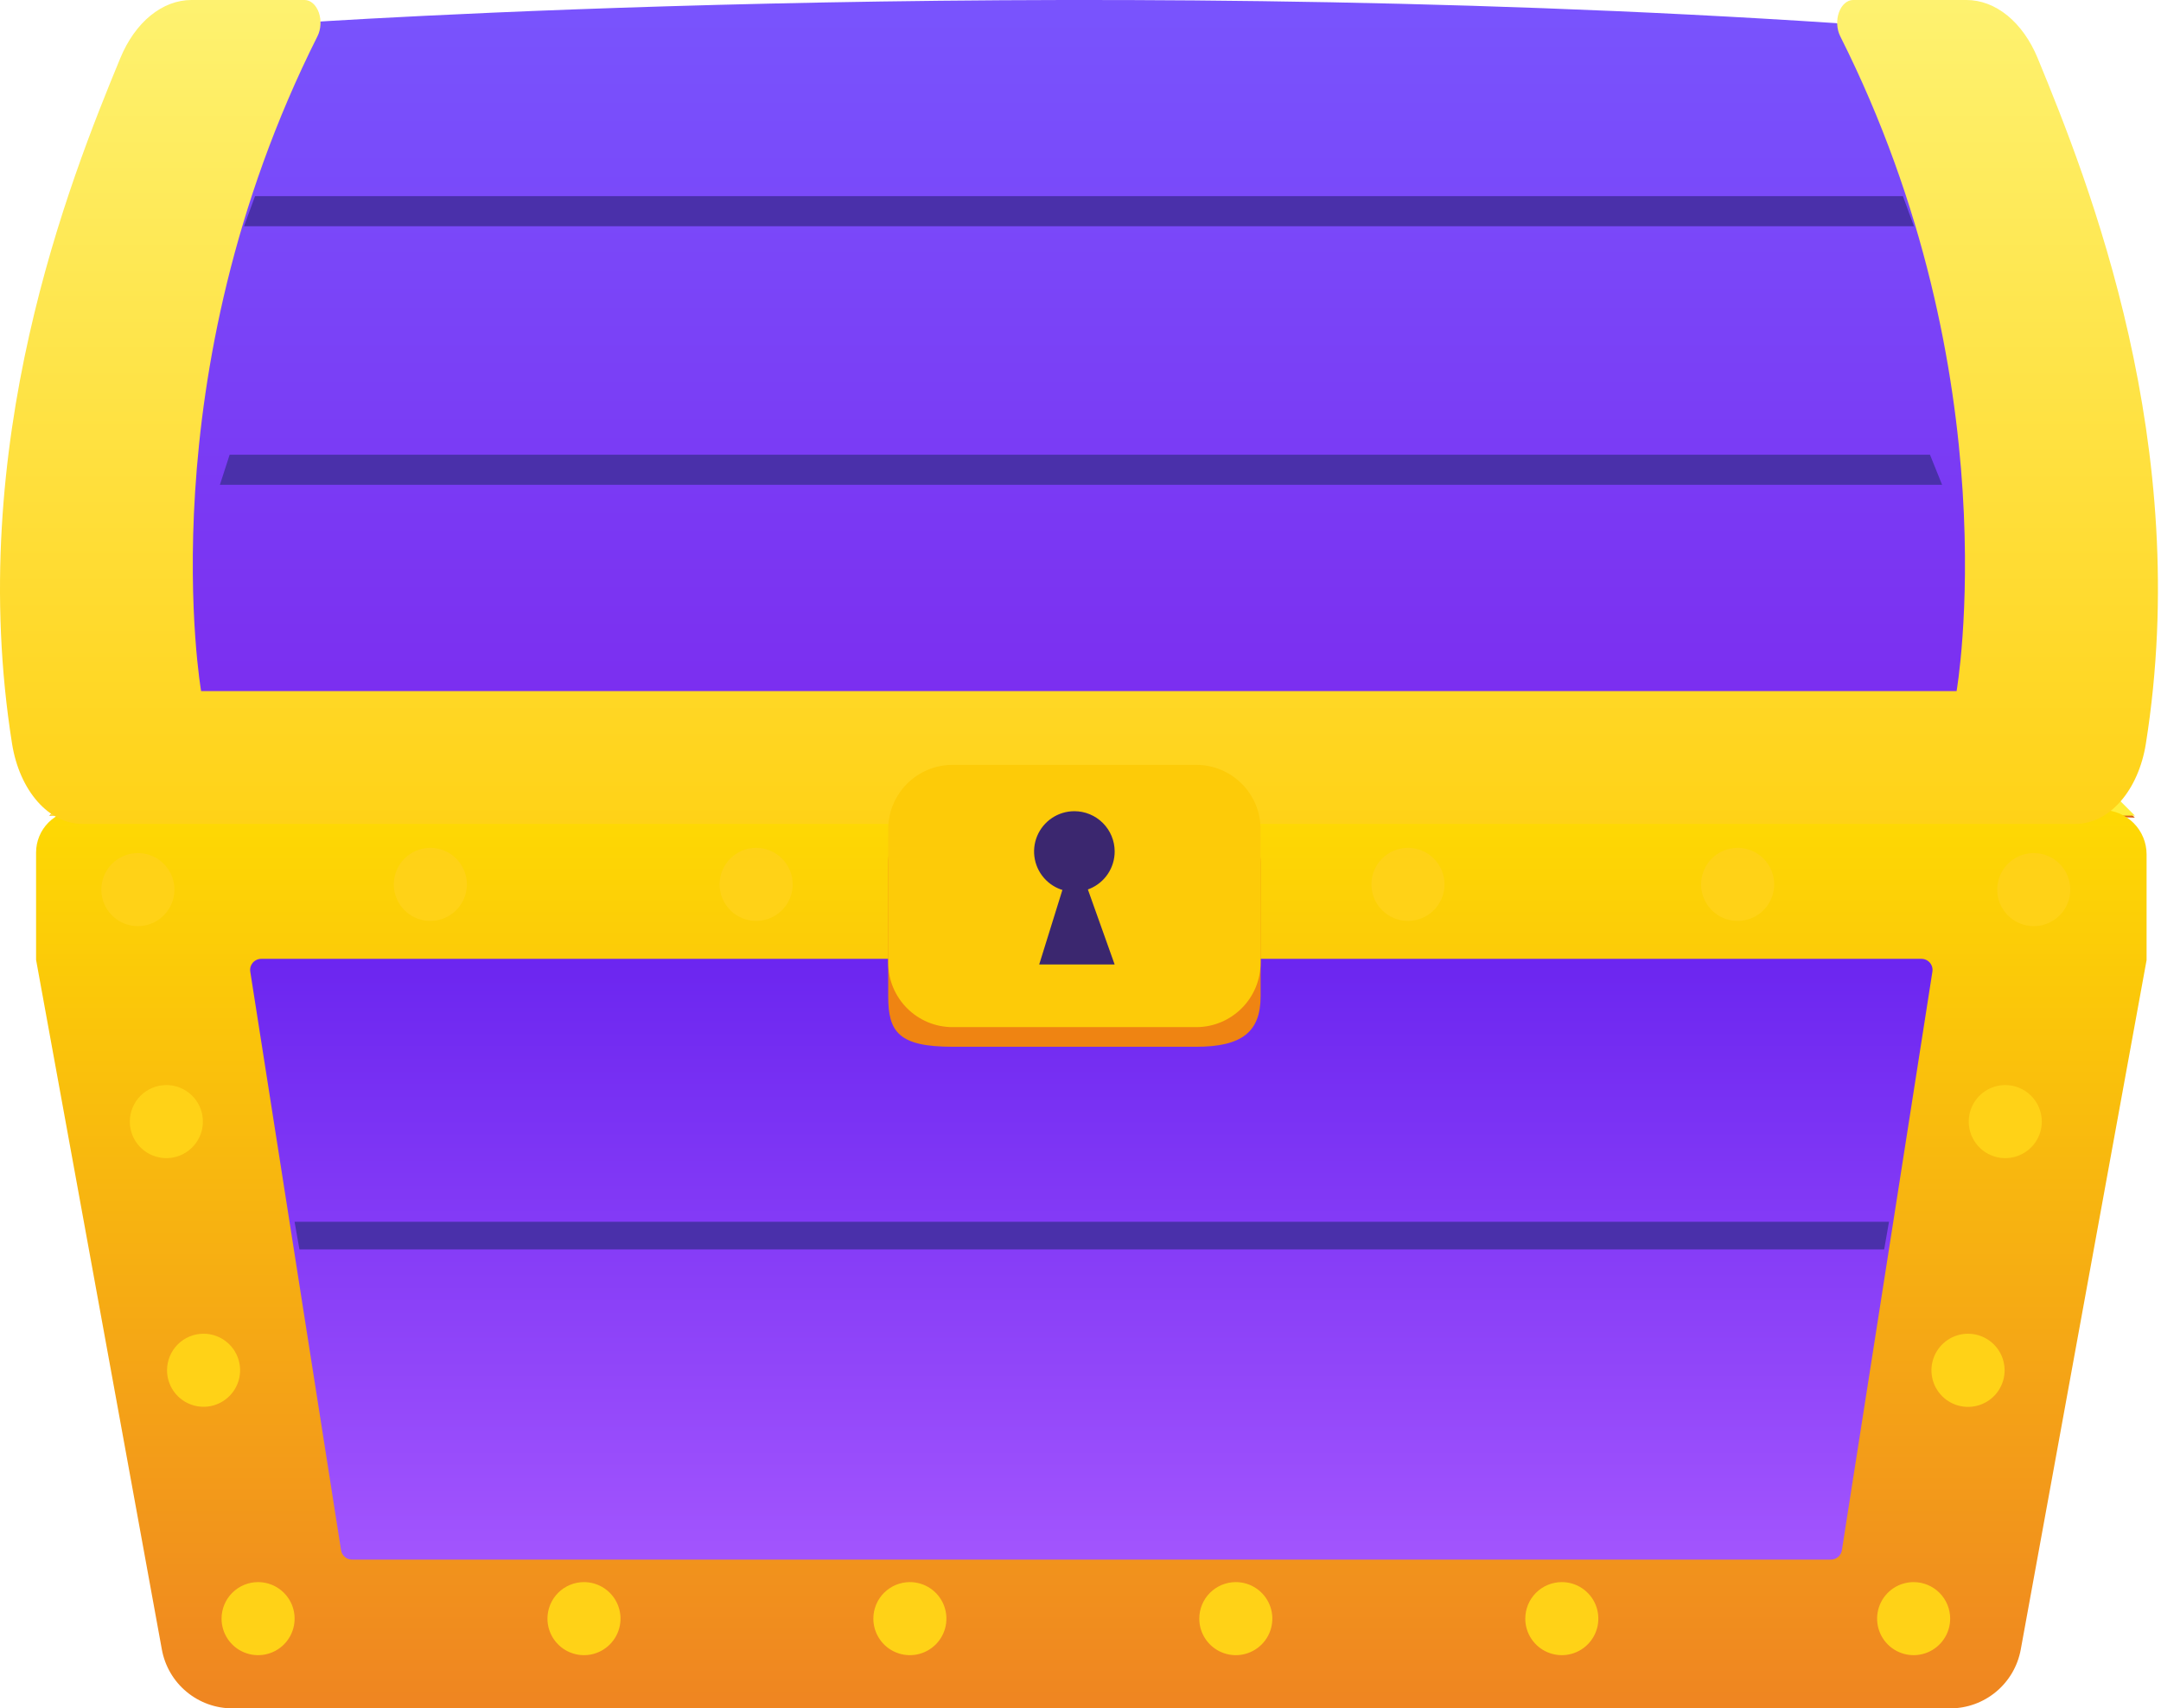 <svg width="191" height="151" viewBox="0 0 191 151" fill="none" xmlns="http://www.w3.org/2000/svg">
<path d="M176.396 59.27H19.338V75.021H176.396V59.27Z" fill="#3B276F"/>
<path d="M4.365 72.091L33.232 44.102V62.058L22.542 71.597L4.365 72.091Z" fill="#DA6313"/>
<path d="M188.686 72.273L160.799 44.102L160.804 62.058L170.382 71.597L188.686 72.273Z" fill="#DA6313"/>
<path d="M160.8 44.102H33.227V62.062H160.8V44.102Z" fill="#DA5917"/>
<path d="M160.806 44.102H33.232L4.365 72.091H188.688L160.806 44.102ZM37.784 45.87H154.838C157.486 45.877 160.024 46.934 161.893 48.81L180.912 67.834C181.11 68.031 181.246 68.281 181.302 68.554C181.358 68.828 181.332 69.111 181.227 69.37C181.122 69.628 180.944 69.85 180.713 70.007C180.483 70.165 180.211 70.251 179.933 70.254H13.405C13.045 70.253 12.694 70.145 12.396 69.944C12.098 69.743 11.867 69.458 11.732 69.125C11.596 68.792 11.563 68.426 11.635 68.074C11.708 67.722 11.884 67.4 12.14 67.148L31.184 48.575C32.947 46.848 35.315 45.877 37.784 45.87Z" fill="#FFEE39"/>
<path d="M172.362 77.305H15.305V143.553H172.362V77.305Z" fill="url(#paint0_linear_514_3651)"/>
<path d="M185.816 71.596H6.942C6.449 71.596 5.961 71.693 5.506 71.881C5.05 72.07 4.637 72.346 4.288 72.695C3.94 73.043 3.663 73.457 3.475 73.912C3.286 74.368 3.189 74.856 3.189 75.349V84.657C3.182 84.718 3.182 84.778 3.189 84.839L14.306 145.796C14.572 147.26 15.345 148.583 16.489 149.534C17.633 150.485 19.075 151.004 20.562 150.999H172.368C173.852 150.999 175.289 150.478 176.429 149.527C177.568 148.577 178.338 147.256 178.605 145.796L189.726 84.858C189.731 84.798 189.731 84.737 189.726 84.677V75.52C189.727 74.481 189.316 73.485 188.583 72.749C187.85 72.013 186.855 71.598 185.816 71.596ZM161.81 137.849H31.12C30.881 137.851 30.649 137.766 30.469 137.609C30.288 137.452 30.171 137.234 30.14 136.997L22.125 85.912C22.098 85.769 22.103 85.621 22.14 85.481C22.177 85.34 22.245 85.209 22.339 85.098C22.433 84.987 22.55 84.898 22.683 84.838C22.815 84.778 22.959 84.748 23.105 84.75H169.81C169.956 84.748 170.1 84.778 170.232 84.838C170.365 84.898 170.482 84.987 170.576 85.098C170.67 85.209 170.738 85.34 170.775 85.481C170.812 85.621 170.817 85.769 170.79 85.912L162.799 136.997C162.768 137.236 162.65 137.455 162.467 137.612C162.285 137.769 162.051 137.854 161.81 137.849Z" fill="url(#paint1_linear_514_3651)"/>
<path d="M172.366 143.068C172.366 143.706 172.176 144.33 171.821 144.861C171.467 145.392 170.962 145.806 170.372 146.05C169.782 146.295 169.133 146.359 168.507 146.234C167.881 146.11 167.305 145.802 166.854 145.351C166.402 144.899 166.095 144.324 165.97 143.697C165.846 143.071 165.91 142.422 166.154 141.832C166.398 141.242 166.812 140.738 167.343 140.383C167.874 140.028 168.498 139.839 169.137 139.839C169.561 139.839 169.981 139.922 170.372 140.085C170.764 140.247 171.12 140.485 171.42 140.785C171.72 141.084 171.958 141.44 172.12 141.832C172.282 142.224 172.366 142.644 172.366 143.068Z" fill="#FFD217"/>
<path d="M177.178 121.113C177.179 121.753 176.99 122.379 176.635 122.911C176.281 123.444 175.776 123.859 175.185 124.104C174.595 124.35 173.944 124.415 173.317 124.29C172.689 124.166 172.112 123.859 171.66 123.407C171.207 122.955 170.899 122.378 170.773 121.751C170.648 121.124 170.712 120.473 170.957 119.882C171.201 119.291 171.616 118.786 172.148 118.43C172.679 118.075 173.305 117.885 173.944 117.885C174.801 117.885 175.623 118.225 176.229 118.83C176.835 119.435 177.177 120.257 177.178 121.113Z" fill="#FFD217"/>
<path d="M180.465 99.135C180.465 99.773 180.276 100.398 179.921 100.929C179.566 101.46 179.062 101.873 178.472 102.118C177.882 102.362 177.233 102.426 176.607 102.302C175.98 102.177 175.405 101.869 174.953 101.418C174.502 100.966 174.194 100.391 174.07 99.765C173.945 99.138 174.009 98.489 174.254 97.899C174.498 97.309 174.912 96.805 175.443 96.45C175.974 96.096 176.598 95.906 177.236 95.906C178.093 95.906 178.914 96.246 179.519 96.852C180.125 97.457 180.465 98.279 180.465 99.135Z" fill="#FFD217"/>
<path d="M182.983 78.63C182.983 79.269 182.793 79.893 182.439 80.424C182.084 80.955 181.58 81.368 180.99 81.613C180.4 81.857 179.75 81.921 179.124 81.797C178.498 81.672 177.923 81.365 177.471 80.913C177.02 80.462 176.712 79.886 176.587 79.26C176.463 78.634 176.527 77.984 176.771 77.394C177.016 76.805 177.429 76.3 177.96 75.945C178.491 75.591 179.115 75.401 179.754 75.401C180.61 75.401 181.432 75.742 182.037 76.347C182.643 76.953 182.983 77.774 182.983 78.63Z" fill="#FFD217"/>
<path d="M19.582 143.068C19.582 143.706 19.771 144.33 20.126 144.861C20.481 145.392 20.985 145.806 21.575 146.05C22.165 146.295 22.814 146.359 23.441 146.234C24.067 146.11 24.642 145.802 25.094 145.351C25.545 144.899 25.853 144.324 25.977 143.697C26.102 143.071 26.038 142.422 25.794 141.832C25.549 141.242 25.135 140.738 24.604 140.383C24.073 140.028 23.449 139.839 22.811 139.839C21.954 139.839 21.133 140.179 20.528 140.785C19.922 141.39 19.582 142.211 19.582 143.068Z" fill="#FFD217"/>
<path d="M48.387 143.068C48.387 143.706 48.576 144.33 48.931 144.861C49.286 145.392 49.79 145.806 50.38 146.05C50.97 146.295 51.619 146.359 52.245 146.234C52.872 146.11 53.447 145.802 53.898 145.351C54.35 144.899 54.657 144.324 54.782 143.697C54.907 143.071 54.843 142.422 54.598 141.832C54.354 141.242 53.94 140.738 53.409 140.383C52.878 140.028 52.254 139.839 51.615 139.839C51.191 139.839 50.772 139.922 50.38 140.085C49.988 140.247 49.632 140.485 49.332 140.785C49.033 141.084 48.795 141.44 48.633 141.832C48.47 142.224 48.387 142.644 48.387 143.068Z" fill="#FFD217"/>
<path d="M77.191 143.068C77.191 143.706 77.381 144.33 77.736 144.861C78.09 145.392 78.594 145.806 79.184 146.05C79.775 146.295 80.424 146.359 81.05 146.234C81.676 146.11 82.251 145.802 82.703 145.351C83.155 144.899 83.462 144.324 83.587 143.697C83.711 143.071 83.647 142.422 83.403 141.832C83.159 141.242 82.745 140.738 82.214 140.383C81.683 140.028 81.059 139.839 80.42 139.839C79.996 139.839 79.576 139.922 79.184 140.085C78.793 140.247 78.437 140.485 78.137 140.785C77.837 141.084 77.599 141.44 77.437 141.832C77.275 142.224 77.191 142.644 77.191 143.068Z" fill="#FFD217"/>
<path d="M105.998 143.068C105.998 143.706 106.187 144.33 106.542 144.861C106.897 145.392 107.401 145.806 107.991 146.05C108.581 146.295 109.23 146.359 109.857 146.234C110.483 146.11 111.058 145.802 111.51 145.351C111.961 144.899 112.269 144.324 112.393 143.697C112.518 143.071 112.454 142.422 112.21 141.832C111.965 141.242 111.551 140.738 111.02 140.383C110.49 140.028 109.865 139.839 109.227 139.839C108.803 139.839 108.383 139.922 107.991 140.085C107.599 140.247 107.244 140.485 106.944 140.785C106.644 141.084 106.406 141.44 106.244 141.832C106.082 142.224 105.998 142.644 105.998 143.068Z" fill="#FFD217"/>
<path d="M134.812 143.068C134.812 143.706 135.002 144.33 135.357 144.861C135.711 145.392 136.216 145.806 136.806 146.05C137.396 146.295 138.045 146.359 138.671 146.234C139.297 146.11 139.873 145.802 140.324 145.351C140.776 144.899 141.083 144.324 141.208 143.697C141.332 143.071 141.268 142.422 141.024 141.832C140.78 141.242 140.366 140.738 139.835 140.383C139.304 140.028 138.68 139.839 138.041 139.839C137.617 139.839 137.197 139.922 136.806 140.085C136.414 140.247 136.058 140.485 135.758 140.785C135.458 141.084 135.221 141.44 135.058 141.832C134.896 142.224 134.812 142.644 134.812 143.068Z" fill="#FFD217"/>
<path d="M34.807 78.169C34.807 78.808 34.996 79.432 35.351 79.963C35.706 80.494 36.21 80.908 36.8 81.152C37.39 81.396 38.039 81.46 38.665 81.336C39.291 81.211 39.867 80.904 40.318 80.452C40.77 80.001 41.077 79.425 41.202 78.799C41.327 78.173 41.263 77.523 41.018 76.933C40.774 76.344 40.36 75.839 39.829 75.484C39.298 75.13 38.674 74.94 38.035 74.94C37.179 74.94 36.358 75.281 35.752 75.886C35.147 76.492 34.807 77.313 34.807 78.169Z" fill="#FFD217"/>
<path d="M66.832 81.398C68.615 81.398 70.061 79.952 70.061 78.169C70.061 76.386 68.615 74.94 66.832 74.94C65.049 74.94 63.603 76.386 63.603 78.169C63.603 79.952 65.049 81.398 66.832 81.398Z" fill="#FFD217"/>
<path d="M124.443 81.398C126.227 81.398 127.672 79.952 127.672 78.169C127.672 76.386 126.227 74.94 124.443 74.94C122.66 74.94 121.215 76.386 121.215 78.169C121.215 79.952 122.66 81.398 124.443 81.398Z" fill="#FFD217"/>
<path d="M150.352 78.169C150.352 78.808 150.541 79.432 150.896 79.963C151.25 80.494 151.755 80.908 152.345 81.152C152.935 81.396 153.584 81.46 154.21 81.336C154.836 81.211 155.412 80.904 155.863 80.452C156.315 80.001 156.622 79.425 156.747 78.799C156.871 78.173 156.807 77.523 156.563 76.933C156.319 76.344 155.905 75.839 155.374 75.484C154.843 75.13 154.219 74.94 153.58 74.94C152.724 74.94 151.903 75.281 151.297 75.886C150.692 76.492 150.352 77.313 150.352 78.169Z" fill="#FFD217"/>
<path d="M14.764 121.113C14.764 121.752 14.953 122.376 15.308 122.907C15.663 123.438 16.167 123.852 16.757 124.096C17.347 124.341 17.996 124.405 18.622 124.28C19.248 124.155 19.824 123.848 20.275 123.396C20.727 122.945 21.034 122.37 21.159 121.743C21.284 121.117 21.22 120.468 20.975 119.878C20.731 119.288 20.317 118.784 19.786 118.429C19.255 118.074 18.631 117.885 17.992 117.885C17.136 117.885 16.315 118.225 15.709 118.83C15.104 119.436 14.764 120.257 14.764 121.113Z" fill="#FFD217"/>
<path d="M11.475 99.135C11.475 99.773 11.664 100.398 12.019 100.929C12.373 101.46 12.878 101.873 13.468 102.118C14.058 102.362 14.707 102.426 15.333 102.302C15.959 102.177 16.535 101.869 16.986 101.418C17.438 100.966 17.745 100.391 17.87 99.765C17.994 99.138 17.93 98.489 17.686 97.899C17.442 97.309 17.028 96.805 16.497 96.45C15.966 96.096 15.342 95.906 14.703 95.906C13.847 95.906 13.026 96.246 12.42 96.852C11.815 97.457 11.475 98.279 11.475 99.135Z" fill="#FFD217"/>
<path d="M8.957 78.63C8.957 79.269 9.146 79.893 9.501 80.424C9.856 80.955 10.36 81.368 10.95 81.613C11.54 81.857 12.189 81.921 12.816 81.797C13.442 81.672 14.017 81.365 14.469 80.913C14.92 80.462 15.228 79.886 15.352 79.26C15.477 78.634 15.413 77.984 15.169 77.394C14.924 76.805 14.51 76.3 13.979 75.945C13.448 75.591 12.824 75.401 12.186 75.401C11.329 75.401 10.508 75.742 9.903 76.347C9.297 76.953 8.957 77.774 8.957 78.63Z" fill="#FFD217"/>
<path d="M26.014 2.048C26.014 2.048 92.443 -2.562 162.314 2.048L171.56 4.796L176.855 65.888L6.932 64.046L14.789 7.557L26.014 2.048Z" fill="url(#paint2_linear_514_3651)"/>
<path d="M180.095 5.129C179.447 3.563 178.524 2.267 177.419 1.367C176.313 0.468 175.062 -0.004 173.79 -0.001H163.79C163.531 -0.001 163.276 0.101 163.055 0.295C162.833 0.488 162.653 0.765 162.535 1.096C162.416 1.426 162.364 1.797 162.383 2.167C162.402 2.537 162.493 2.893 162.644 3.195C177.793 33.328 172.933 61.085 172.933 61.085H17.776C17.776 61.085 12.935 33.314 28.064 3.195C28.216 2.892 28.306 2.536 28.326 2.165C28.345 1.795 28.292 1.423 28.173 1.093C28.053 0.762 27.873 0.485 27.651 0.292C27.428 0.099 27.173 -0.002 26.913 -0.001H16.938C15.667 -0.003 14.417 0.468 13.312 1.368C12.207 2.268 11.285 3.564 10.637 5.129C6.13 16.033 -3.139 39.326 1.069 65.759C1.394 67.773 2.187 69.57 3.32 70.853C4.452 72.137 5.856 72.831 7.301 72.823H183.432C184.877 72.829 186.28 72.133 187.411 70.848C188.543 69.563 189.336 67.766 189.659 65.752C193.872 39.326 184.598 16.061 180.095 5.129Z" fill="url(#paint3_linear_514_3651)"/>
<path d="M171.653 42.851H19.436L20.298 40.19H170.58L171.653 42.851Z" fill="#4A30AA"/>
<path d="M169.165 19.998H21.566L22.542 17.338H168.19L169.165 19.998Z" fill="#4A30AA"/>
<path d="M166.533 110.434H26.466L26.035 107.989H166.959L166.533 110.434Z" fill="#4A30AA"/>
<path d="M105.72 70.583H84.202C82.691 70.583 81.241 71.183 80.173 72.252C79.104 73.32 78.504 74.77 78.504 76.281V88.069C78.504 91.214 79.43 92.522 84.202 92.522H105.72C109.752 92.522 111.418 91.214 111.418 88.069V76.281C111.418 74.77 110.817 73.32 109.749 72.252C108.68 71.183 107.231 70.583 105.72 70.583Z" fill="#EF8412"/>
<path d="M105.72 67.603H84.202C81.055 67.603 78.504 70.154 78.504 73.3V85.088C78.504 88.235 81.055 90.786 84.202 90.786H105.72C108.867 90.786 111.418 88.235 111.418 85.088V73.3C111.418 70.154 108.867 67.603 105.72 67.603Z" fill="#FDCB08"/>
<path d="M98.52 75.257C98.521 75.962 98.313 76.651 97.922 77.237C97.531 77.824 96.975 78.281 96.325 78.551C95.674 78.822 94.958 78.893 94.266 78.756C93.575 78.619 92.94 78.28 92.441 77.782C91.943 77.284 91.603 76.65 91.465 75.959C91.328 75.268 91.398 74.551 91.667 73.9C91.937 73.249 92.393 72.692 92.979 72.301C93.565 71.909 94.254 71.7 94.958 71.7C95.902 71.7 96.807 72.075 97.475 72.742C98.143 73.409 98.519 74.313 98.52 75.257Z" fill="#3B276F"/>
<path d="M94.956 75.264L91.85 85.249H98.518L94.956 75.264Z" fill="#3B276F"/>
<defs>
<linearGradient id="paint0_linear_514_3651" x1="93.834" y1="77.305" x2="93.834" y2="143.553" gradientUnits="userSpaceOnUse">
<stop stop-color="#641FEE"/>
<stop offset="1" stop-color="#A85AFF"/>
</linearGradient>
<linearGradient id="paint1_linear_514_3651" x1="96.457" y1="71.596" x2="96.457" y2="150.999" gradientUnits="userSpaceOnUse">
<stop stop-color="#FED903"/>
<stop offset="1" stop-color="#EF8521"/>
</linearGradient>
<linearGradient id="paint2_linear_514_3651" x1="91.893" y1="-0.001" x2="91.893" y2="65.888" gradientUnits="userSpaceOnUse">
<stop stop-color="#7954FD"/>
<stop offset="1" stop-color="#7B2CEF"/>
</linearGradient>
<linearGradient id="paint3_linear_514_3651" x1="95.365" y1="-0.001" x2="95.365" y2="72.823" gradientUnits="userSpaceOnUse">
<stop stop-color="#FEF270"/>
<stop offset="1" stop-color="#FFD217"/>
</linearGradient>
</defs>
</svg>
